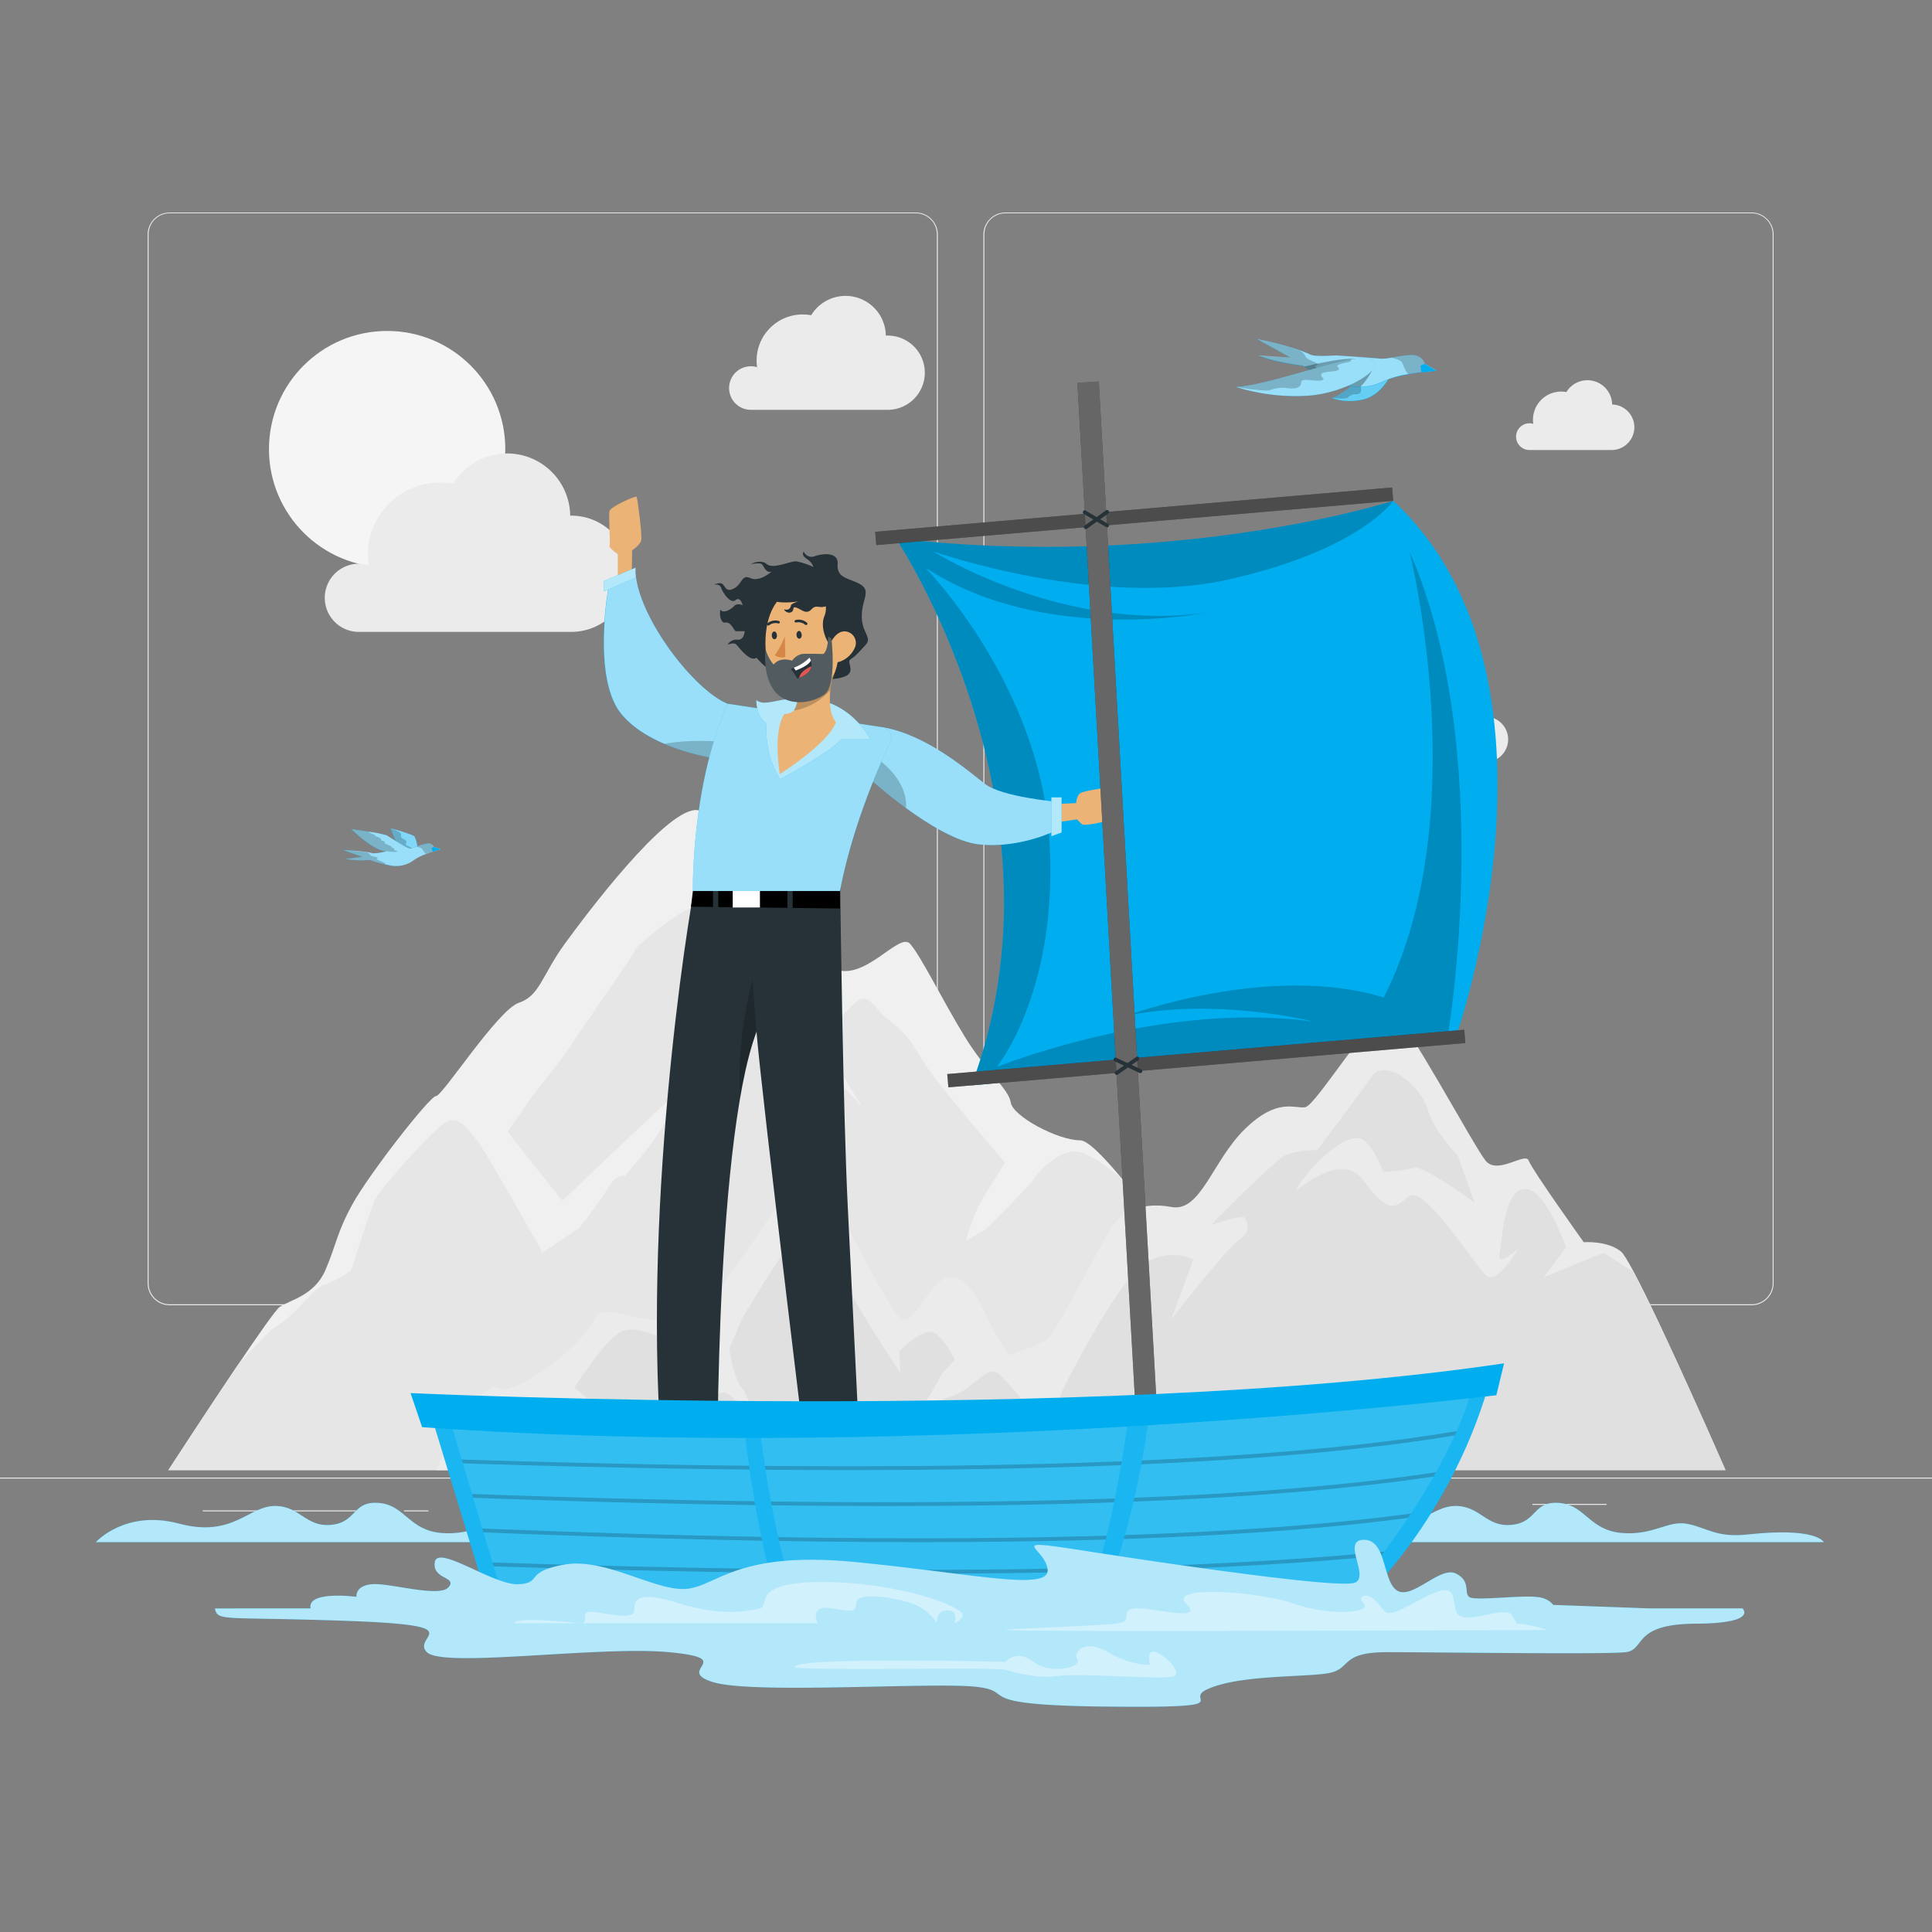 <svg xmlns="http://www.w3.org/2000/svg" viewBox="0 0 500 500"><rect x="0" y="0" width="500" height="500" fill="#808080" stroke="none"/><g id="freepik--background-complete--inject-6"><rect y="382.4" width="500" height="0.25" style="fill:#ebebeb"></rect><rect x="416.78" y="398.49" width="33.12" height="0.25" style="fill:#ebebeb"></rect><rect x="322.53" y="401.21" width="8.69" height="0.25" style="fill:#ebebeb"></rect><rect x="396.59" y="389.21" width="19.19" height="0.25" style="fill:#ebebeb"></rect><rect x="52.46" y="390.89" width="43.19" height="0.25" style="fill:#ebebeb"></rect><rect x="104.56" y="390.89" width="6.33" height="0.25" style="fill:#ebebeb"></rect><rect x="131.47" y="395.11" width="93.68" height="0.25" style="fill:#ebebeb"></rect><path d="M237,337.8H43.91a5.71,5.71,0,0,1-5.7-5.71V60.66A5.71,5.71,0,0,1,43.91,55H237a5.71,5.71,0,0,1,5.71,5.71V332.09A5.71,5.71,0,0,1,237,337.8ZM43.91,55.2a5.46,5.46,0,0,0-5.45,5.46V332.09a5.46,5.46,0,0,0,5.45,5.46H237a5.47,5.47,0,0,0,5.46-5.46V60.66A5.47,5.47,0,0,0,237,55.2Z" style="fill:#ebebeb"></path><path d="M453.31,337.8H260.21a5.72,5.72,0,0,1-5.71-5.71V60.66A5.72,5.72,0,0,1,260.21,55h193.1A5.71,5.71,0,0,1,459,60.66V332.09A5.71,5.71,0,0,1,453.31,337.8ZM260.21,55.2a5.47,5.47,0,0,0-5.46,5.46V332.09a5.47,5.47,0,0,0,5.46,5.46h193.1a5.47,5.47,0,0,0,5.46-5.46V60.66a5.47,5.47,0,0,0-5.46-5.46Z" style="fill:#ebebeb"></path><path d="M362.89,380.47H43.57s9.85-15.17,18.06-27.33c5.2-7.69,9.73-14.18,10.71-14.88,2.52-1.8,9-2.88,11.87-9.55s2.87-9.51,7-17.06,20-28,21.65-28,16-22.34,21.43-24.14,6-7.19,11.89-15.28,25.42-34,33.69-34.59,28.52,38.34,36.35,41.24,16.51-9.71,19.28-6.65,8.38,14.56,14.09,23.91,11.47,13.66,12,17.2,12.15,9.77,17.95,9.77c2,0,6.21,4.36,11,10.14l0,0c9.33,11.29,20.64,28,20.64,28,1.55,2.25,4.26-1.08,8.93.71S362.89,380.47,362.89,380.47Z" style="fill:#f0f0f0"></path><path d="M362.89,380.47H43.57s9.85-15.17,18.06-27.33c4.76-5.25,8.58-9.18,10-10,5.21-3,9.25-9.81,12.39-10.68a25.09,25.09,0,0,0,6.87-3.74s4.87-15.25,6-17.94,15.83-19.46,19.12-20.65,5.42,2.77,7.38,4.93,17,29.09,17,29.09l9.53-6.33s5.54-7.12,7.65-10.68,4.15-2.77,4.15-2.77,10-11.47,10.48-14.56,6.6-1.66,7-1.66,10.32,4.75,10.32,4.75-10.37-13.05-14.75-9.53-29.24,27.41-29.24,27.41l-14.17-17.88,6.65-9.53s9.1-11.44,9.89-13,16.22-23.34,16.46-24.53,13.21-11.47,14.84-10.69,5.1,3.18,9,8.34,5.6,8.29,9.66,14.94,7.41,8.38,8.75,10.05,16.15,17.6,16.61,18.1l-11.25-18.1s5.57-5.23,9.17-8.79,4.71,1.19,9.43,4.75,5.56,5.93,9.12,11.41,20.42,25,20.42,25-2.62,4.35-5.46,8.76S250,321.1,250,321.1l5-2.89s10.55-10.29,12.39-12.93,6.86-7.64,11.24-7.25c4.22.39,11.4,6.77,11.91,7.22l0,0c9.33,11.29,20.64,28,20.64,28,1.55,2.25,4.26-1.08,8.93.71S362.89,380.47,362.89,380.47Z" style="fill:#e6e6e6"></path><circle cx="100.19" cy="116.23" r="30.58" style="fill:#f5f5f5"></circle><path d="M84.05,154.7a8.82,8.82,0,0,1,11.35-8.44,18.66,18.66,0,0,1,18.48-21.38,19.56,19.56,0,0,1,3.44.32,16.31,16.31,0,0,1,30.25,8.25h.28a15,15,0,0,1,0,30.08H92.62A8.81,8.81,0,0,1,84.05,154.7Z" style="fill:#ebebeb"></path><path d="M188.69,100.42a5.63,5.63,0,0,1,5.63-5.63,5.38,5.38,0,0,1,1.62.24,12.47,12.47,0,0,1-.13-1.73,11.92,11.92,0,0,1,11.92-11.92,12.25,12.25,0,0,1,2.2.2,10.42,10.42,0,0,1,19.32,5.27h.17a9.61,9.61,0,1,1,0,19.21H194.16A5.63,5.63,0,0,1,188.69,100.42Z" style="fill:#ebebeb"></path><path d="M359.7,193.78a3.44,3.44,0,0,1,3.45-3.45,3.3,3.3,0,0,1,1,.15,7.45,7.45,0,0,1-.08-1.06,7.3,7.3,0,0,1,7.3-7.31,7.53,7.53,0,0,1,1.35.13,6.38,6.38,0,0,1,11.83,3.23h.11a5.89,5.89,0,0,1,0,11.77h-21.6A3.44,3.44,0,0,1,359.7,193.78Z" style="fill:#ebebeb"></path><path d="M392.36,113a3.46,3.46,0,0,1,3.45-3.45,3.25,3.25,0,0,1,1,.15,7.45,7.45,0,0,1-.08-1.06,7.3,7.3,0,0,1,7.3-7.3,7.53,7.53,0,0,1,1.35.12,6.39,6.39,0,0,1,11.84,3.23h.1a5.89,5.89,0,0,1,0,11.77h-21.6A3.44,3.44,0,0,1,392.36,113Z" style="fill:#ebebeb"></path><path d="M446.56,380.46H112.85S123.4,357,128.79,359.22s22.42-11.86,24.88-17.54,11,1.86,22.48-.54,28.28-39.32,33.47-37.41,20.22,36.44,23.79,37.73,7-9.91,12-10.87,8.92,7.67,9.89,10.07,5.79,10.07,5.79,10.07,7.63-2.4,10.05-4.32,14.36-25.89,16.88-29.3,7.55-6.18,15.15-4.74,10.62-12,19-20.17,12.69-5.25,15.6-5.64,18.67-26.93,22.5-24.68,21.09,34.66,24.2,38.5,10.32-2.39,11.17,0,14.23,21.1,14.23,21.1,6-.48,9.63,2.4c.61.48,1.78,2.41,3.31,5.28l.31.58C430.78,344.32,446.56,380.46,446.56,380.46Z" style="fill:#ebebeb"></path><path d="M446.56,380.46H286.81c-4.78-7-12.63-18.62-12.38-19.44.36-1.18,15.1-30.31,22.12-34.27s12.26-.72,12.26-.72l-5.67,15.42c.42-.55,13.78-17.76,17.33-20.35s2.3-4.78,1.69-5.86-8.46,1.72-8.88,1.86c.61-.62,16.23-16.43,19.05-17.94s8.56-1.53,8.56-1.53,10.49-13.86,14.09-19,12.76,2.47,14.47,8.39,7.83,12,7.83,12l4.32,12.23s-13.13-9.71-15.56-9a53.64,53.64,0,0,1-8.1,1.08s-2.6-7.55-5.83-8.64-10.07,4-15.11,10.79c-6.34,8.61,8.64-9.7,15.83,0s8.39,6.48,12.1,4,16.65,17.62,19.53,20.5,8.46-6.83,8.46-6.83-5.57,5-4.85,1.43,1-16.34,6.4-16.89,10.82,15.1,10.82,15.1l-5.72,7.72L415,324.23l7.76,4.93.31.58C430.78,344.32,446.56,380.46,446.56,380.46Z" style="fill:#e0e0e0"></path><path d="M117.94,380.46c2.08-3.51,3.9-6.94,3.47-7.55-.92-1.32,9.19-5.52,11.42-6.87s4.59-2.25,10.39-1.91,3.91.74,5.46,1.91,1.82,9.58,1.82,9.58,3.1-5.71,3.17-9.58-5-6.82-5-6.82,1.33-2.27,2.51-3.87,6.73-9.89,10.33-11,10.06,1.8,12.95,3.59,2.87,1.8,5.39,3.24,1.8,2.88,2.88,8,2.87-.47,6,1.8,6.43,7.33,6.43,7.33-.93-6.36-3.18-9.13-3.25-10.17-3.25-10.17l3.25-7.59s7.29-12.55,11.64-18.3,4.28-3.24,9.38,1.8,4.6,4.31,7.55,10.2S233,355.35,233,355.35l-.29-5.59s6.5-6.82,9.38-4.67,5,6.84,5,6.84l-3.25,3.42s-3.94,7.72-5.61,8.78,4.19-1.42,8.86-3.11,8.27-7.66,11.16-5.67c2.09,1.44,14.59,16.84,21.25,25.11Z" style="fill:#e0e0e0"></path></g><g id="freepik--Birds--inject-6"><path d="M108.2,220.4s-.31-3.56-1.15-4.12a47.32,47.32,0,0,0-6-1.9s2,5.48,3.25,6.11S108.2,220.4,108.2,220.4Z" style="fill:#00AEEF"></path><path d="M101.1,214.38h0c.06.17,2,5.49,3.25,6.11a4.63,4.63,0,0,0,2.53.17,10,10,0,0,0,1.32-.27s-.32-3.55-1.15-4.11a43.76,43.76,0,0,0-5.92-1.89h0Z" style="fill:#fff;opacity:0.5"></path><path d="M101.1,214.38c.06.17,2,5.49,3.25,6.11a4.63,4.63,0,0,0,2.53.17c1.17-.78-1.31-1.64-1.67-1.92s-.14-.55,0-.75-.32-.67-.84-.87a.92.92,0,0,1-.55-1.19c.11-.56-2.36-1.43-2.67-1.54h0Z" style="opacity:0.2;isolation:isolate"></path><path d="M110.81,218.26c-1.16,0-3.8,1.27-4.67,1.33s-5.2-2.92-6.13-3.41-9.09-1.59-9.09-1.59,5.42,5.54,9.09,5.7a12.82,12.82,0,0,1-3.51.56,35.76,35.76,0,0,0-7.65-.75l5,1.64-4.39.56a22.44,22.44,0,0,0,6.2.24,31.4,31.4,0,0,0,4.85,1.34,7.67,7.67,0,0,0,6.63-1.36c1.59-1.28,6.83-2.73,6.83-2.73l-1.79-.64A1.58,1.58,0,0,0,110.81,218.26Z" style="fill:#00AEEF"></path><path d="M93.88,221.74l-4.39.57a22.79,22.79,0,0,0,6.2.23,29,29,0,0,0,3.9,1.13l1,.21a7.67,7.67,0,0,0,6.63-1.36,13.11,13.11,0,0,1,3.14-1.53l.59-.22h0c.14-.05.29-.11.44-.15.33-.12.65-.22.94-.31,1-.32,1.71-.52,1.71-.52l-1.79-.64a1.58,1.58,0,0,0-1.4-.89,12.6,12.6,0,0,0-3.28.93,6.47,6.47,0,0,1-1.39.4c-.87.07-5.2-2.92-6.13-3.41a29.14,29.14,0,0,0-4.67-.94c-2.23-.36-4.42-.65-4.42-.65s3.75,3.84,7.13,5.22a6.72,6.72,0,0,0,1.75.47H100a12.25,12.25,0,0,1-3.47.55,15.58,15.58,0,0,0-1.78-.35h0a41.59,41.59,0,0,0-5.87-.39Z" style="fill:#fff;opacity:0.6"></path><path d="M107.53,219.19a2.55,2.55,0,0,1,1.56.35c.34.37.66,1.15,1.22,1.45l.59-.22h0c.14-.05.29-.11.44-.15.33-.12.65-.22.94-.31a3.82,3.82,0,0,0-.08-1.16,1.58,1.58,0,0,0-1.4-.89A12.6,12.6,0,0,0,107.53,219.19Z" style="opacity:0.2;isolation:isolate"></path><path d="M90.92,214.59s3.75,3.84,7.13,5.22a12.58,12.58,0,0,0,1.75.47h0l.17,0c2.73.43,3,0,3,0s-.93-.27-1-.27.39-.3-.21-.52-.5-.52-.5-.52a8.13,8.13,0,0,1-1.7-.74c-.06-.18.21-.48-.53-.63s0-.53-1.19-.95S97,216,97,216a3.15,3.15,0,0,1-1.66-.78C93.11,214.88,90.92,214.59,90.92,214.59Z" style="opacity:0.2;isolation:isolate"></path><path d="M93.88,221.74l-4.39.57a22.79,22.79,0,0,0,6.2.23,29,29,0,0,0,3.9,1.13c.51-.27-.92-.72-1.55-1-.8-.42-.68-.32-.38-.53s0-.27-1-.48-.71-.42-1.27-.85a2.33,2.33,0,0,0-.71-.27h0a41.59,41.59,0,0,0-5.87-.39Z" style="opacity:0.2;isolation:isolate"></path><polygon points="112.21 219.15 111.7 219.51 112.01 220.4 114 219.79 112.21 219.15" style="fill:#00AEEF"></polygon><path d="M359.57,93.82c-2.12-1.32-10.8,8-14.92,9.22a14.53,14.53,0,0,0,9,.12C358.23,101.57,361.8,95.21,359.57,93.82Z" style="fill:#00AEEF"></path><path d="M344.65,103a14.53,14.53,0,0,0,9,.12c4.54-1.59,8.12-8,5.88-9.34-.5-.31-1.37,0-2.46.61C353.6,96.47,347.79,102.14,344.65,103Z" style="fill:#fff;opacity:0.4"></path><path d="M344.65,103s3.71.4,4.22-.16a2.55,2.55,0,0,1,2.08-.81c1,0,1.44-.52,1.26-1.56s1.29-.49,2.17-.84-.1-.66-.12-1.39,1.75-.81,1.86-1.4-.6-.45-.22-1.06,1.67-.82,1.21-1.39C353.6,96.47,347.79,102.14,344.65,103Z" style="opacity:0.2;isolation:isolate"></path><path d="M366.42,92c-2.13-.47-7.44,1-9.07.82-1.46-.16-11.53-.84-11.53-.84s-5.27.45-6.66-.2c-5.53-2.58-13.83-4-13.83-4l8.7,4.77-8.27-.48s3.56,1.63,11.33,2.59a58.2,58.2,0,0,0,8.47,4.16c6.47,2.7,11.14.63,12.68-.19,3.36-1.81,13.51-2.67,13.51-2.67l-3.06-1.79A2.94,2.94,0,0,0,366.42,92Z" style="fill:#00AEEF"></path><path d="M334,92.53,325.75,92s3.57,1.64,11.34,2.6c0,0,.13.09.41.25a61.54,61.54,0,0,0,6.38,3.18c.52.24,1.08.47,1.67.72a16.49,16.49,0,0,0,6.49,1.35,13.43,13.43,0,0,0,6.19-1.54,24.36,24.36,0,0,1,6.31-1.74l1.17-.19h0l.86-.13,1.84-.24c1.93-.24,3.33-.36,3.33-.36l-3.06-1.8A3,3,0,0,0,366.42,92c-1.4-.3-4.17.22-6.36.57a12.56,12.56,0,0,1-2.71.26c-1.63-.18-11.66-.87-11.53-.84h-.08c-.67,0-5.3.39-6.58-.21-1-.45-2.05-.88-3.14-1.26h0a77.52,77.52,0,0,0-10.67-2.76Z" style="fill:#fff;opacity:0.6"></path><path d="M360.06,92.59c1,.2,2.36.57,2.74,1.18.51.8.82,2.35,1.75,3.1.39-.07.78-.14,1.16-.19h0l.87-.13c.64-.1,1.27-.18,1.84-.25a7.16,7.16,0,0,0,.26-2.16A2.93,2.93,0,0,0,366.42,92C365,91.71,362.25,92.24,360.06,92.59Z" style="opacity:0.2;isolation:isolate"></path><path d="M334,92.53l-8.26-.48s3.56,1.63,11.33,2.59a52.6,52.6,0,0,0,6.79,3.44c1-.32-1.46-1.64-2.49-2.45-1.34-1-1.15-.85-.53-1.12s0-.51-1.59-1.22-1.16-1-2.06-2a4.38,4.38,0,0,0-1.19-.75h0a76.71,76.71,0,0,0-10.67-2.77Z" style="opacity:0.2;isolation:isolate"></path><polygon points="368.69 94.14 367.63 94.64 367.88 96.37 371.75 95.94 368.69 94.14" style="fill:#00AEEF"></polygon><path d="M337.5,94.89a61.54,61.54,0,0,0,6.38,3.18c.52.24,1.08.47,1.67.72a16.49,16.49,0,0,0,6.49,1.35,16.11,16.11,0,0,0,3-4.21s-.59-1.78-3.69-2.89C349.27,92.32,342.15,93.79,337.5,94.89Z" style="opacity:0.3;isolation:isolate"></path><path d="M354.94,92.92c-3.87-2-26,6.81-35.08,7.22a51.63,51.63,0,0,0,18.86,2.25C348.88,101.6,359,95.05,354.94,92.92Z" style="fill:#00AEEF"></path><path d="M319.86,100.14a51.63,51.63,0,0,0,18.86,2.25c10.15-.79,20.31-7.34,16.22-9.47-.91-.48-2.85-.35-5.39.13C341.35,94.6,326.81,99.83,319.86,100.14Z" style="fill:#fff;opacity:0.6"></path><path d="M319.86,100.14s7.59,1.33,8.9.8a9.15,9.15,0,0,1,4.69-.46c2.17.2,3.23-.27,3.29-1.52s2.9-.26,4.88-.46.07-.79.33-1.64,4-.54,4.48-1.2-1.05-.66,0-1.27,3.83-.57,3.12-1.34C341.35,94.6,326.81,99.83,319.86,100.14Z" style="opacity:0.2;isolation:isolate"></path></g><g id="freepik--water-2--inject-6"><path d="M330.31,399.11H472s-1.78-3.94-19.58-2c-8.26.91-10.48-1.68-15.63-2.72s-8.7,3-17,2.35-9.49-7-15.82-7.74c-7.35-.85-5.94,4.91-12.66,5.62s-8.11-4.88-14.64-4.88c-6.9,0-10.91,8.29-24.84,4.57S330.31,399.11,330.31,399.11Z" style="fill:#00AEEF"></path><path d="M330.31,399.11H472s-1.78-3.94-19.58-2c-8.26.91-10.48-1.68-15.63-2.72s-8.7,3-17,2.35-9.49-7-15.82-7.74c-7.35-.85-5.94,4.91-12.66,5.62s-8.11-4.88-14.64-4.88c-6.9,0-10.91,8.29-24.84,4.57S330.31,399.11,330.31,399.11Z" style="fill:#fff;opacity:0.7;isolation:isolate"></path><path d="M24.8,399.11H166.5s-1.78-3.94-19.58-2c-8.26.91-10.48-1.68-15.62-2.72s-8.71,3-17,2.35-9.49-7-15.82-7.74c-7.34-.85-5.93,4.91-12.66,5.62s-8.11-4.88-14.64-4.88c-6.89,0-10.91,8.29-24.84,4.57S24.8,399.11,24.8,399.11Z" style="fill:#00AEEF"></path><path d="M24.8,399.11H166.5s-1.78-3.94-19.58-2c-8.26.91-10.48-1.68-15.62-2.72s-8.71,3-17,2.35-9.49-7-15.82-7.74c-7.34-.85-5.93,4.91-12.66,5.62s-8.11-4.88-14.64-4.88c-6.89,0-10.91,8.29-24.84,4.57S24.8,399.11,24.8,399.11Z" style="fill:#fff;opacity:0.7;isolation:isolate"></path></g><g id="freepik--Character--inject-6"><path d="M376.76,268.45,251.41,280.9c27-72.13-19.57-141.57-19.57-141.57,72.12,8.3,127.7-9.4,128.72-9.72h0C409.66,175.2,376.76,268.45,376.76,268.45Z" style="fill:#00AEEF"></path><path d="M374.87,266.85s12.31-73-10.11-124.16c0,0,17.25,68.39-6.65,115.46-29.52-9.07-66.41,4.67-66.41,4.67,23.2-4.63,47.15,1.31,48.23,1.58-39-5.48-81.36,11.48-81.92,11.7.46-.57,16.25-20.57,13.52-59.69s-31.14-68.56-32-69.47c30.86,20.17,72.69,11.6,72.69,11.6-36.75,5.23-69.8-15.27-70.71-15.84,1,.36,42.73,14.8,76.33,7.3s42.48-20,42.75-20.39c-1,.32-56.6,18-128.72,9.72,0,0,46.53,69.44,19.57,141.57l125.35-12.45c-.62-.56-1.25-1.08-1.89-1.6Z" style="opacity:0.2;isolation:isolate"></path><rect x="226.39" y="131.89" width="134.28" height="3.45" transform="translate(-10.34 25.56) rotate(-4.9)"></rect><rect x="245.05" y="272.23" width="134.28" height="3.45" transform="translate(-22.26 27.66) rotate(-4.9)"></rect><rect x="226.39" y="131.89" width="134.28" height="3.45" transform="translate(-10.34 25.56) rotate(-4.9)" style="fill:#fff;opacity:0.3;isolation:isolate"></rect><rect x="245.05" y="272.23" width="134.28" height="3.45" transform="translate(-22.26 27.66) rotate(-4.9)" style="fill:#fff;opacity:0.3;isolation:isolate"></rect><g id="freepik--group--inject-6"><path d="M267.35,208.36l11.16-.52s.05-1.88,1.11-2.59,9.62-1.8,9.62-1.8,1.32,5.7,0,7.42-8.44,2.9-9.1,2.5a6.68,6.68,0,0,1-1.38-1.32l-9.56,1.4Z" style="fill:#ebb376"></path><path d="M228.33,188.2c11.33,1.83,22.21,11.33,26.56,14.69s18.72,4.63,18.72,4.63v7.24s-9.42,4.94-20.3,3.76-28.09-16.88-28.09-16.88Z" style="fill:#00AEEF"></path><path d="M273.61,207.52v7.24s-9.42,4.94-20.3,3.76c-5.67-.62-13.06-5.18-18.84-9.4-5.31-3.88-9.25-7.48-9.25-7.48l1.14-4.95,2-8.49c11.34,1.83,22.22,11.33,26.57,14.69S273.61,207.52,273.61,207.52Z" style="fill:#fff;opacity:0.6;isolation:isolate"></path><polygon points="272.1 206.36 272.1 216.41 274.74 215.45 274.74 206.36 272.1 206.36" style="fill:#00AEEF"></polygon><polygon points="272.1 206.36 272.1 216.41 274.74 215.45 274.74 206.36 272.1 206.36" style="fill:#fff;opacity:0.7;isolation:isolate"></polygon><path d="M234.47,209.12c-5.31-3.88-9.25-7.48-9.25-7.48l1.14-4.95a5.69,5.69,0,0,1,1.74.47S235,202.22,234.47,209.12Z" style="opacity:0.2;isolation:isolate"></path><path d="M159.88,151.26v-7.85s-2.42-1.67-2.13-2.17-.33-7.84,0-9,6.77-4,7-3.68,1.52,10.16,1.19,11.34-2.34,2.52-2.34,2.52l-.16,9.85Z" style="fill:#ebb376"></path><path d="M188.3,182.13c-8.77-3.57-22.88-22.16-23.83-33.64l-6.9,2.77s-4.55,24,3.17,33.48,25.15,11.64,25.15,11.64Z" style="fill:#00AEEF"></path><path d="M188.3,182.13l-1.66,9.79-.75,4.46A59,59,0,0,1,172,192.52c-4.15-1.77-8.35-4.28-11.21-7.78-7.72-9.44-3.17-33.48-3.17-33.48l6.89-2.77C165.42,160,179.53,178.56,188.3,182.13Z" style="fill:#fff;opacity:0.6;isolation:isolate"></path><path d="M186.64,191.92l-.75,4.46A59,59,0,0,1,172,192.52C176.91,191.48,183.58,191.73,186.64,191.92Z" style="opacity:0.2;isolation:isolate"></path><path d="M217.45,230.13H179.63c-3.59,19.64-14.85,99.37-6.77,161.28h12.8s-1.18-94,10.12-124.41c1.3,16.26,14.52,124.34,14.52,124.34h13s-2-40.66-3.9-79.06C218.2,288.1,217.5,235.1,217.45,230.13Z" style="fill:#263238"></path><path d="M195.78,267a101.21,101.21,0,0,0-4.23,16.36c-1.05-14.47,3.18-29.81,3.18-29.81Z" style="opacity:0.2;isolation:isolate"></path><path d="M212.86,390.58h8.66a.62.62,0,0,1,.6.49l1.41,6.35a1,1,0,0,1-.81,1.24l-.23,0c-2.8-.05-4.84-.22-8.36-.22-2.17,0-8.7.23-11.69.23s-3.38-3-2.16-3.23c5.49-1.2,9.63-2.86,11.39-4.43A1.74,1.74,0,0,1,212.86,390.58Z" style="fill:#263238"></path><path d="M176.15,390.36h8.66a.63.63,0,0,1,.61.49l1.4,6.34a1.05,1.05,0,0,1-.81,1.25l-.23,0c-2.8,0-4.84-.22-8.36-.22-2.16,0-8.7.23-11.69.23s-3.38-3-2.16-3.23c5.5-1.19,9.63-2.85,11.39-4.43A1.69,1.69,0,0,1,176.15,390.36Z" style="fill:#263238"></path><polygon points="184.53 234.72 178.83 234.65 179.32 230.59 184.53 230.59 184.53 234.72"></polygon><polygon points="205.15 230.59 217.38 230.59 217.38 235.12 205.15 234.97 205.15 230.59"></polygon><polygon points="203.79 234.95 185.89 234.74 185.89 230.59 203.79 230.59 203.79 234.95"></polygon><rect x="189.63" y="229.79" width="7.04" height="5.07" style="fill:#fff"></rect><path d="M217.38,230.59H179.32s-.49-27.17,9-48.46l40,6.07a2.75,2.75,0,0,1,2.07,3.91C227.28,198.67,220.56,214,217.38,230.59Z" style="fill:#00AEEF"></path><path d="M217.38,230.59H179.32s-.49-27.17,9-48.46l40,6.07a2.75,2.75,0,0,1,2.07,3.91C227.28,198.67,220.56,214,217.38,230.59Z" style="fill:#fff;opacity:0.6;isolation:isolate"></path><path d="M201.87,201.64s12.29-6.39,16-10.42h7.3s-4.14-8.23-13.15-10.05-13.69,2.21-16.29,0c0,0-.1,4.31,2.7,6.09A23.72,23.72,0,0,0,201.87,201.64Z" style="fill:#00AEEF"></path><path d="M201.87,201.64s12.29-6.39,16-10.42h7.3s-4.14-8.23-13.15-10.05-13.69,2.21-16.29,0c0,0-.1,4.31,2.7,6.09A23.72,23.72,0,0,0,201.87,201.64Z" style="fill:#fff;opacity:0.7;isolation:isolate"></path><path d="M203.06,184.74s-3.09,3.31-1.24,15.58c0,0,12.54-7.86,14.51-13.42Z" style="fill:#ebb376"></path><path d="M205,188.27s8,1.45,11.36-1.37c-1.54-1.84-1.79-5-1.47-8.31a43.32,43.32,0,0,1,1.32-6.92c.2-.73.4-1.41.6-2l-10.22,6.88.06.48c0,.47.09.94.1,1.41a8.73,8.73,0,0,1-.44,3.35,7.48,7.48,0,0,1-.85,2.13,3.53,3.53,0,0,1-2.37.84C201.94,186.26,205,188.27,205,188.27Z" style="fill:#ebb376"></path><path d="M205.43,183.9a16,16,0,0,0,9.43-5.31,43.32,43.32,0,0,1,1.32-6.92L206.62,177c0,.47.09.94.1,1.41a8.73,8.73,0,0,1-.44,3.35A7.48,7.48,0,0,1,205.43,183.9Z" style="opacity:0.2;isolation:isolate"></path><path d="M215.19,175.77c3.5-.37,5.4-1,4.82-3.35s-.13-1,2.38-3.75,2.77-2.47,1.45-5.39-.79-5.64-.14-8,.57-3.45-2.22-4.64-4.91-1.45-4.7-4.68-4-2.7-6-2a2.17,2.17,0,0,1-2.77-1.19s-.82.79.76,1.85,1.7,2.11,1.7,2.11a18.28,18.28,0,0,0-4.37-1.45c-1.55-.13-6,2.11-7.65.72s-4.18,0-4.18,0,2.37-.46,2.9,0,1,2.44,2.53,1.92c0,0-3.06,2.76-5.43,1.71s-2.11,1.35-4.09,2.52-2.24.12-3-.81-2.38,0-2.38,0,1.44-.36,1.84.81,2.38,4.25,3.7,3.17,1.85,1.3,1.85,1.3-1.45-.66-2.24.26-2.79,1.85-3.31,1.06-.52,3.49,1.06,3.19,2.25,2.25,2.77,2.23,2.25,0,2.25,0-.14,2.41-1.85,2.18a2.7,2.7,0,0,0-2.57,1.31s1.65-.72,2.31,0,3.48,4.58,5.17,3.37a19.18,19.18,0,0,0,8.14,5.63C209.33,177.77,215.19,175.77,215.19,175.77Z" style="fill:#263238"></path><path d="M199.19,153.19s-2.89,9.36,1.65,13.8,7.2-13.38,7.2-13.38Z" style="fill:#263238"></path><path d="M214.46,176.81A8.79,8.79,0,0,1,204,178.69a9.76,9.76,0,0,1-4.85-5.33,8,8,0,0,1-.32-1c-1.63-6.23-.9-16.59,5.87-19.5A9.52,9.52,0,0,1,218,162.13C217.74,169.09,217.91,173.19,214.46,176.81Z" style="fill:#ebb376"></path><path d="M207.48,164.29c.05.57-.28,1-.65,1s-.68-.45-.7-1,.29-1,.65-1S207.46,163.72,207.48,164.29Z" style="fill:#263238"></path><path d="M201.07,164.43c.05.56-.28,1-.65,1s-.68-.45-.69-1,.28-1,.65-1S201.06,163.89,201.07,164.43Z" style="fill:#263238"></path><path d="M203.11,164.66a20.27,20.27,0,0,1-2.6,4.91,3.26,3.26,0,0,0,2.73.45Z" style="fill:#d58745"></path><path d="M198.68,161.84a.35.35,0,0,0,.34,0,2.69,2.69,0,0,1,2.35-.5.34.34,0,0,0,.43-.2.33.33,0,0,0-.2-.42h0a3.3,3.3,0,0,0-3,.59.32.32,0,0,0-.07.46h0A.41.41,0,0,0,198.68,161.84Z" style="fill:#263238"></path><path d="M208.69,161.72a.31.31,0,0,0,.18-.07.33.33,0,0,0,0-.46h0a3.27,3.27,0,0,0-3-.72.32.32,0,0,0-.22.41h0a.34.34,0,0,0,.41.22h0a2.67,2.67,0,0,1,2.33.61A.33.33,0,0,0,208.69,161.72Z" style="fill:#263238"></path><path d="M212.71,153.55l-.64,1.31c2.28.81,1.76,3.46,1.26,4.66-1.06,2.55.3,6.59,2.23,8.24,0,0,.09-1.11,1-.82s.52,6.1-1.4,8.83c0,0,2.85-2.44,4.59-8.51,1.61-5.61,1.91-10.31.81-12.53Z" style="fill:#263238"></path><path d="M221.16,167.77a6.62,6.62,0,0,1-3.73,3.43c-2.18.78-3.44-1.13-3-3.29.43-1.91,2.07-4.68,4.34-4.51A3,3,0,0,1,221.16,167.77Z" style="fill:#ebb376"></path><path d="M215.17,165.31l-.82-.65s0,3.75-1.29,4.61c0,0-4.1-.16-5.57,0A4.33,4.33,0,0,0,205,171s-3.06-1.14-4.79,1a10.4,10.4,0,0,1-2.09-4s-.88,6.72,2.36,10.84,9.63,3.25,12.88.87S215.17,165.31,215.17,165.31Z" style="fill:#263238"></path><path d="M215.17,165.31l-.82-.65s0,3.75-1.29,4.61c0,0-4.1-.16-5.57,0A4.33,4.33,0,0,0,205,171s-3.06-1.14-4.79,1a10.4,10.4,0,0,1-2.09-4s-.88,6.72,2.36,10.84,9.63,3.25,12.88.87S215.17,165.31,215.17,165.31Z" style="fill:#fff;opacity:0.2"></path><path d="M204.66,173.11a20.3,20.3,0,0,1,1.67,2.5c.17-.06.34-.11.5-.18,2.25-.86,3-2,3.17-3a3.28,3.28,0,0,0-.15-1.47,2.77,2.77,0,0,0-.37-.75,11.31,11.31,0,0,1-4.06,2.6C205,173,204.66,173.11,204.66,173.11Z" style="fill:#263238"></path><path d="M205.42,172.8l.51.73c2.12-.82,3.5-1.68,3.92-2.58a2.77,2.77,0,0,0-.37-.75A11.31,11.31,0,0,1,205.42,172.8Z" style="fill:#fff"></path><path d="M206.83,175.43c2.25-.86,3-2,3.17-3a7.56,7.56,0,0,0-2.31,1.45A2.89,2.89,0,0,0,206.83,175.43Z" style="fill:#de5753"></path><path d="M216.78,153.94a6.77,6.77,0,0,0-3.89-3.93c-2.9-1-9.06-.53-11.81,1a46.85,46.85,0,0,1-5.53,2.55,15.24,15.24,0,0,1,4.18,1.69c2,1.23,7,.38,7,.38s-2,.52-2.05,1.12a1.16,1.16,0,0,1-1.5,1c-.69-.33.38,1.18,1.5.72s.12-1.71,1.5-1.19,2.46,1.85,3.84.4,1.86.07,4.36-1S216.78,153.94,216.78,153.94Z" style="fill:#263238"></path><polygon points="156.24 150.36 164.47 146.92 164.47 149.5 156.24 153.07 156.24 150.36" style="fill:#00AEEF"></polygon><polygon points="156.24 150.36 164.47 146.92 164.47 149.5 156.24 153.07 156.24 150.36" style="fill:#fff;opacity:0.7;isolation:isolate"></polygon></g><rect x="287.03" y="98.65" width="5.54" height="289.63" transform="translate(-13.31 16.79) rotate(-3.24)"></rect><rect x="287.03" y="98.65" width="5.54" height="289.63" transform="translate(-13.31 16.79) rotate(-3.24)" style="fill:#fff;opacity:0.4;isolation:isolate"></rect><path d="M112.56,366.19l14.57,47.07H351.84s24.13-25.71,33.23-56.17C385.07,357.09,208.35,370.93,112.56,366.19Z" style="fill:#00AEEF"></path><path d="M385.07,357.09a110.15,110.15,0,0,1-4.71,12.7c-.16.37-.32.74-.49,1.11-1.49,3.31-3.1,6.51-4.78,9.57-.2.38-.41.75-.62,1.12-1.9,3.41-3.86,6.64-5.81,9.64-.24.38-.49.75-.73,1.12-2.15,3.26-4.25,6.22-6.2,8.83l-.82,1.09c-5.21,6.88-9.07,11-9.07,11H127.13l-2.48-8-.31-1-2.41-7.79-.32-1-2.45-7.91-.31-1-2.44-7.88-.32-1-3.53-11.41C208.35,370.93,385.07,357.09,385.07,357.09Z" style="fill:#fff;opacity:0.2;isolation:isolate"></path><g style="opacity:0.2"><path d="M380.36,369.79c-.16.37-.32.74-.49,1.11-35.86,6.37-89.53,9.56-160.27,9.56q-43.87,0-96.45-1.64c-2.7-.09-5-.16-6.74-.2l-.32-1,7.09.22C243.42,381.58,329.85,378.88,380.36,369.79Z"></path></g><g style="opacity:0.2"><path d="M375.09,380.47c-.2.38-.41.75-.62,1.12-34,5.44-82.65,8.17-145.3,8.17q-47.58,0-105.9-2.1l-4.11-.14-.31-1,4.46.16C239.43,390.86,324,388.77,375.09,380.47Z"></path></g><g style="opacity:0.2"><path d="M368.66,391.23c-.24.38-.49.75-.73,1.12-31.94,4.5-75.44,6.76-130.12,6.76q-50.82,0-114.41-2.6l-1.47-.06-.32-1,1.83.08C234.77,400.07,317.06,398.62,368.66,391.23Z"></path></g><g style="opacity:0.2"><path d="M361.73,401.18l-.82,1.09c-32.1,3.34-74.21,5-126,5q-49.33,0-110.27-2l-.31-1C229.63,407.77,309.25,406.73,361.73,401.18Z"></path></g><path d="M381,359.07s-4,20.62-31.91,54.19h4.22s21.63-19.91,31.78-54.19Z" style="fill:#00AEEF"></path><path d="M297.61,364.6s-2.9,26.63-11.86,48.66h-4.22s6.06-13.05,10.81-48.66Z" style="fill:#00AEEF"></path><polygon points="116.09 366.36 130.16 413.4 125.95 413.4 111.56 366.19 116.09 366.36" style="fill:#00AEEF"></polygon><path d="M192.31,366.94s2.41,25.09,8.47,46.32h4.75s-5.8-16.29-9.23-46.32Z" style="fill:#00AEEF"></path><g style="opacity:0.1;isolation:isolate"><path d="M381,359.07s-4,20.62-31.91,54.19h4.22s21.63-19.91,31.78-54.19Z" style="fill:#fff"></path><path d="M297.61,364.6s-2.9,26.63-11.86,48.66h-4.22s6.06-13.05,10.81-48.66Z" style="fill:#fff"></path><polygon points="116.09 366.36 130.16 413.4 125.95 413.4 111.56 366.19 116.09 366.36" style="fill:#fff"></polygon><path d="M192.31,366.94s2.41,25.09,8.47,46.32h4.75s-5.8-16.29-9.23-46.32Z" style="fill:#fff"></path></g><path d="M106.25,360.53s176,8.21,283-7.7l-2,8.26s-144.19,17.76-278,8.26Z" style="fill:#00AEEF"></path><path d="M286.48,136.45a.48.48,0,0,1-.26-.07L280.48,133a.5.5,0,0,1-.17-.69.49.49,0,0,1,.68-.17l5.74,3.44a.49.49,0,0,1-.25.92Z" style="fill:#263238"></path><path d="M281,136.93a.52.52,0,0,1-.41-.21.5.5,0,0,1,.12-.7l5.52-3.94a.49.49,0,0,1,.69.12.51.51,0,0,1-.11.7l-5.52,3.93A.46.46,0,0,1,281,136.93Z" style="fill:#263238"></path><path d="M295,277.66a.41.41,0,0,1-.21-.05l-6.25-2.93a.5.5,0,1,1,.42-.9l6.25,2.93a.5.5,0,0,1-.21,1Z" style="fill:#263238"></path><path d="M289,278.18a.48.48,0,0,1-.41-.21.5.5,0,0,1,.12-.7l5.33-3.72a.5.5,0,0,1,.7.12.51.51,0,0,1-.12.7l-5.34,3.72A.49.49,0,0,1,289,278.18Z" style="fill:#263238"></path></g><g id="freepik--water-1--inject-6"><path d="M450.94,416.24H426.6L402,415.35a5.75,5.75,0,0,0-3.91-2c-3.95-.64-16.14,1-17.76,0s.51-4.06-3.52-6.11-11.15,6.65-15.11,4.47S359,398.47,353,398.49s1.58,9.52-2.37,11.1-46.86-4.66-69.12-8.13-11.19-1.25-10.4,4.63-19.38,1.1-49.84-1.85-35.61,6.14-43.52,6.94-21.07-8.18-31.7-6.27-5.49,4.68-11.82,5.08-20.9-10.32-21.69-5.75,5.94,3.77,3.53,6.54-15.35-1.2-19.81-.79-4,3.27-4,3.27-12.87-1.71-11.87,3H55.61c.79,3.48,2,2.06,34.66,3.24s16,3.88,20.2,8.08,44.47-1.7,62.64,0,1.18,4.58,11.42,7.75,56.23,0,67.77,1.18-2.44,4.75,33.56,5.15,20.41-1.49,26.33-4.35c8.17-4,26.28-3.17,31.94-4.36s2.64-5.37,14.91-5.37,56.57.63,61.72,0,1.58-7.29,18-7.37S450.94,416.24,450.94,416.24Z" style="fill:#00AEEF"></path><path d="M450.94,416.24H426.6L402,415.35a5.75,5.75,0,0,0-3.91-2c-3.95-.64-16.14,1-17.76,0s.51-4.06-3.52-6.11-11.15,6.65-15.11,4.47S359,398.47,353,398.49s1.58,9.52-2.37,11.1-46.86-4.66-69.12-8.13-11.19-1.25-10.4,4.63-19.38,1.1-49.84-1.85-35.61,6.14-43.52,6.94-21.07-8.18-31.7-6.27-5.49,4.68-11.82,5.08-20.9-10.32-21.69-5.75,5.94,3.77,3.53,6.54-15.35-1.2-19.81-.79-4,3.27-4,3.27-12.87-1.71-11.87,3H55.61c.79,3.48,2,2.06,34.66,3.24s16,3.88,20.2,8.08,44.47-1.7,62.64,0,1.18,4.58,11.42,7.75,56.23,0,67.77,1.18-2.44,4.75,33.56,5.15,20.41-1.49,26.33-4.35c8.17-4,26.28-3.17,31.94-4.36s2.64-5.37,14.91-5.37,56.57.63,61.72,0,1.58-7.29,18-7.37S450.94,416.24,450.94,416.24Z" style="fill:#fff;opacity:0.7;isolation:isolate"></path><path d="M391.18,417.9c-1.61-2.3-11.34,2.37-13.72,0s1.13-9.8-8.8-4.5-9.39,4.91-11.9,1.67-5.94-2.3-3.83,0-8.7,3.24-17.93,0-33-4.93-28,0-9,.82-13.18,1.17-.4,3.14-4.29,3.85-31.69,1.47-29.21,1.77c4.49.52,140.05,0,140.05,0s-2.38-1.16-8.18-1.77C392.23,420.09,393,420.54,391.18,417.9Z" style="fill:#fff;opacity:0.4"></path><path d="M205.53,431.35c-.73,1.22,51.62,0,54.68.79s8.06,2.38,13.6,1.59,26.38.95,29.54.21-1.58-5.42-4.22-6.38-1.52,3.29-1.52,3.29-4.81.31-10.87-3.29-9.23.1-7.92,1.95-6.85,4.06-11.34.58-7.27,0-7.27,0S207.11,428.71,205.53,431.35Z" style="fill:#fff;opacity:0.4"></path><path d="M248.23,416.81c-5.25-3.55-22.15-7.88-38-7.35s-10.82,6.17-13.58,6.78S187,418.43,176,415s-11.87-1.12-11.87,1.81-9.23.09-11.61.33.27,3.3-2.63,2.95-16.62-1.71-16.88,0h78.61s-2.39-4.75,3.41-3.88,6.33,1.22,6.59-1.46,8.71-1.54,13.72,0a13,13,0,0,1,7.16,5.31s-.42-3.28,2.67-3.28,1.83,3.31,1.83,3.31S250.78,418.54,248.23,416.81Z" style="fill:#fff;opacity:0.4"></path></g></svg>